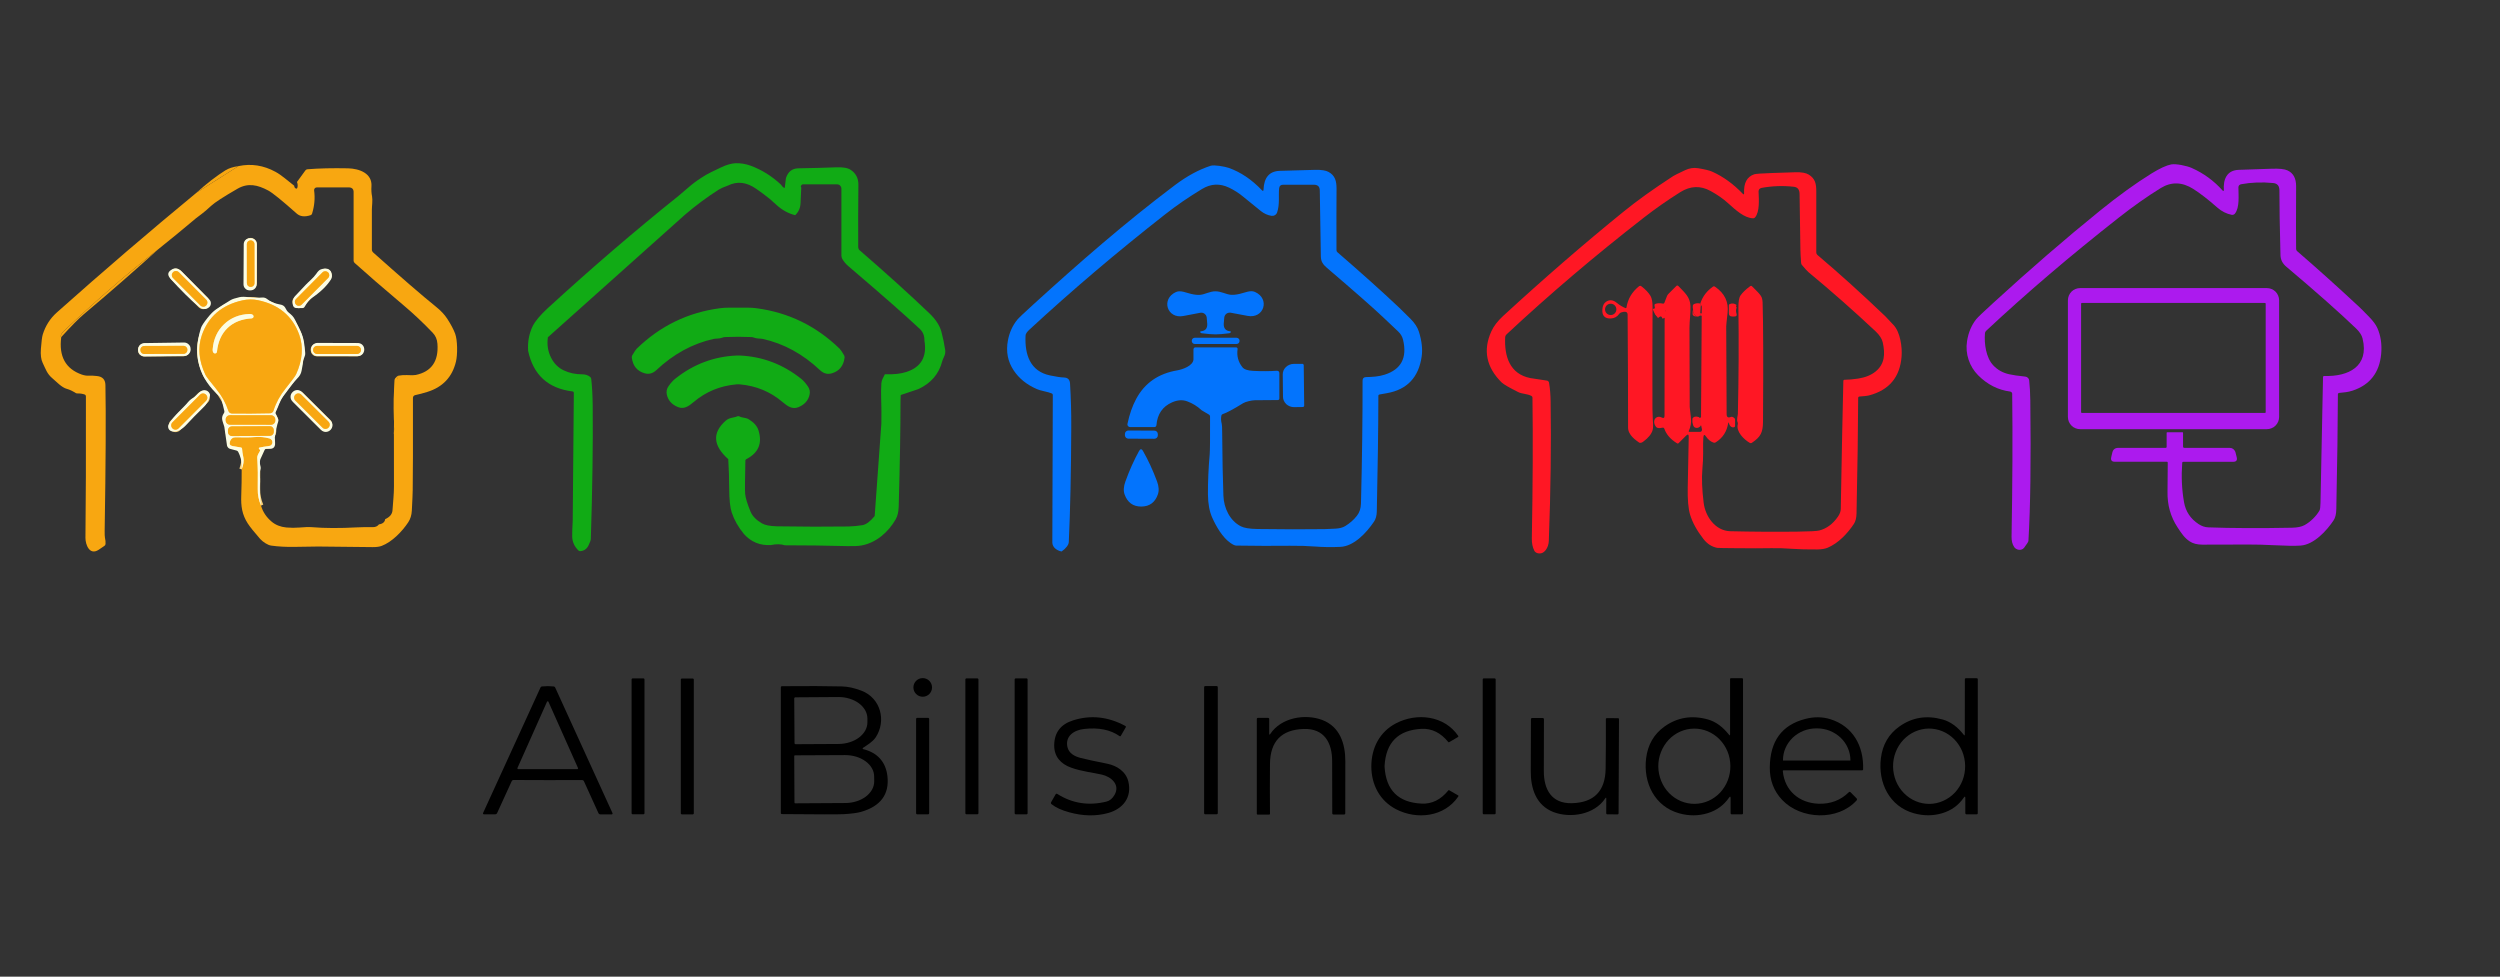 <svg version="1.2" xmlns="http://www.w3.org/2000/svg" viewBox="0 0 4267 1667" width="4267" height="1667">
	<rect x="0" y="0" width="4267" height="1667" fill="#333333" stroke="none"/>
	<title>All Inclusive Bills (1)-svg</title>
	<style>
		.s0 { fill: none;stroke: #ff1724;stroke-width: 8.3 } 
		.s1 { fill: #ff1724;stroke: #ff1724;stroke-width: 8.3 } 
		.s2 { fill: #ac1aee } 
		.s3 { fill: #0374fd } 
		.s4 { fill: #ff1724 } 
		.s5 { fill: #000000 } 
		.s6 { fill: none;stroke: #fad27a;stroke-width: 8.3 } 
		.s7 { fill: none;stroke: #f8a711;stroke-width: 8.3 } 
		.s8 { fill: #f8a711 } 
		.s9 { opacity: 1;fill: #f8a711 } 
		.s10 { opacity: 1;fill: #fcfde3 } 
		.s11 { fill: #11ab15 } 
	</style>
	<g>
		<path fill-rule="evenodd" class="s0" d="m2841.2 538.1q-0.1-0.3-0.1-0.6"/>
		<path fill-rule="evenodd" class="s1" d="m2841.8 524.6q-0.2-0.6-0.5-0.9-0.4-0.2-0.7 0-6 5-1 15"/>
		<path fill-rule="evenodd" class="s0" d="m2833.1 540.2q-6-7.2-8.4-14.1"/>
		<path fill-rule="evenodd" class="s0" d="m2901.9 534.6l-0.5 3.9"/>
	</g>
	<path class="s2" d="m3795.7 324.7c-1.3-18 4.5-34.1 25.4-34.8q29.5-1 56-1.9 19.5-0.7 27.1 2.8 14.9 6.8 14.8 27-0.4 85.4 0 107.2 0.1 2.3 1.8 3.7 50.3 43.4 103.8 93.2 5.8 5.3 18.3 18.2 11 11.2 14.8 19.9 8.7 19.7 6.5 43.9-4.4 48.1-48.7 62.8c-8.5 2.8-14.9 3.1-22.9 3.9q-2.3 0.3-2.3 2.6-0.2 73.2-2.7 195.8-0.2 12.3-4.5 18.9c-11.7 17.8-33.7 41.8-56.6 43.3q-14.1 1-44.6-0.6-25.1-1.3-44.4-1.2-47.2 0.2-78.4 0.2-13.4 0-21.8-5.6c-8.9-5.9-14-13.7-20.7-23.9q-17.9-27.2-17.1-61.4 0.1-4.8 0.4-48.8 0-1.8-1.8-1.8h-88.5q-7.8 0-6.2-7.6l1.8-7.7q1.8-8.4 10.4-8.4h80.6q1.8 0 1.8-1.8v-23.7q0-0.2 0-0.4 0.1-0.2 0.3-0.4 0.1-0.1 0.3-0.2 0.2-0.1 0.4-0.1h26.2q0.8 0 0.8 0.9v23.3q0 2.4 2.4 2.4h76.9q1.8 0 3.5 0.5 1.7 0.6 3.1 1.7 1.4 1.1 2.3 2.6 1 1.5 1.4 3.2l2 8q1.9 7.8-6 7.8h-85q-1.9 0-2 1.8-2.6 35 3.1 67.2 4.2 23.9 25.1 37.5 7.9 5.1 16.4 5.4 59.9 2.2 143.1 0.6 13.5-0.3 21.2-4.5c10.1-5.6 19.8-15.1 25.4-24.9q1.5-2.6 1.7-13.1 1.3-63.2 4.3-214.3 0.1-2.3 2.3-2.2c41.1 1.3 76.9-16.3 65.2-64q-2.1-8.5-11.2-17.2-42.2-40.5-119.3-105.6-9.3-7.9-9.6-19.4-1.9-72-1.8-110.3 0.1-11.8-10.7-12.8-28.4-2.8-55 2.1-0.9 0.2-1.7 0.7-0.8 0.4-1.4 1.1-0.6 0.7-0.9 1.6-0.3 0.8-0.3 1.7c0 14.2 2.4 34.5-6 45.1q-0.5 0.5-1.1 1-0.6 0.4-1.3 0.7-0.7 0.3-1.5 0.3-0.7 0.1-1.4 0-13.5-2.6-24.8-12.5-23.2-20.5-40.9-31.7-28.5-18-55.4-1.6-34.7 21.4-71.7 50.5-124.6 97.9-226.4 193.2-0.5 0.4-0.8 0.9-0.4 0.5-0.6 1.1-0.3 0.5-0.5 1.1-0.1 0.6-0.2 1.2c-1.4 17.6 1.7 41.4 14.1 54.6q10.7 11.5 26.8 15.2 9.4 2.2 28.1 4.1 1.2 0.2 2.4 0.7 1.1 0.6 2 1.5 0.9 0.8 1.5 2 0.5 1.1 0.6 2.4 1.6 14.9 1.9 34.1 1.9 154.7-3.2 239.6-0.2 2.4-7.3 11.7c-4.6 6-13.7 4-17.1-1.2q-4.6-7-4.4-17.8 2.4-133.9 1.1-243.5 0-0.7-0.2-1.4-0.3-0.7-0.8-1.3-0.5-0.5-1.1-0.8-0.6-0.4-1.4-0.5-30.9-4-54.6-27.7c-14.8-14.8-22.4-36.6-19-58.1q3.4-22.2 15.8-37.8 3.4-4.3 28.7-27.4 94.5-86.5 182.2-157.5 47.3-38.3 88.2-63.7 21.4-13.2 33.8-15.5c8.1-1.4 26.5 2.4 34.8 6.1q30.6 13.6 53 38.8 0.2 0.3 0.6 0.4 0.3 0 0.6-0.1 0.4-0.1 0.5-0.4 0.2-0.4 0.2-0.7z"/>
	<path class="s3" d="m2153.7 324.6q2.8 2.9 2.9-1.1 1.2-31 27.7-31.9 33.7-1.2 60.5-1.7 15.7-0.3 22.5 3.4c11.3 6 14 15.7 13.9 28.8q-0.3 41.1-0.1 105 0.1 2 1.5 3.3 61.5 53.2 105.3 94.5 4.3 4 19.7 19.4 10.7 10.8 14.2 21.9 7.4 23.7 4.7 42.3-7.7 53.3-59 62.5-11.4 2-12.5 2.2-2.4 0.5-2.4 2.2-0.2 84.7-2.7 198-0.3 10.4-4.8 17c-12.7 18.8-34 41.9-57.3 43q-22.7 1-43.2-0.6-19.3-1.5-43.1-1.3-41.8 0.5-91.6-0.3-3.4 0-10.2-4.8c-13.2-9.3-23.7-27.4-30.6-42.7q-7.2-16-7.4-39.8-0.2-32.1 3-68.7 0.8-8.8 0.6-64.1 0-2.3-1.9-3.5l-12.2-7.2q-0.1-0.1-0.2-0.1 0 0-0.1-0.1-0.1 0-0.1-0.1-0.1 0-0.1-0.1-10.6-9.9-24.4-15-11.9-4.4-25.8 1.7-24.4 10.7-26.7 39-0.1 0.7-0.4 1.3-0.2 0.5-0.7 1-0.5 0.4-1.1 0.7-0.6 0.2-1.3 0.2h-41.4q-1 0-2-0.4-0.9-0.5-1.6-1.3-0.7-0.8-0.9-1.8-0.3-1.1 0-2.1 5-24.2 14.8-42.4 21.7-40.6 70.2-48.8c9.2-1.6 26.6-7.7 27.6-18.4q0.1-1.1 0-17.5 0-0.7 0.3-1.3 0.2-0.6 0.7-1.1 0.4-0.4 1.1-0.7 0.6-0.2 1.2-0.2h69.3q0.6 0 1.2 0.2 0.5 0.3 0.9 0.7 0.4 0.5 0.6 1.1 0.1 0.5 0 1.1-2.5 17.2 8.2 30.7 4.3 5.6 18.3 6.3 22.2 1.1 40.6-0.2 0.8-0.1 1.6 0.2 0.8 0.3 1.4 0.8 0.6 0.6 0.9 1.3 0.3 0.8 0.3 1.6v43.5q0 0.5-0.2 1-0.2 0.5-0.5 0.9-0.4 0.3-0.9 0.5-0.4 0.2-1 0.2-19.2-0.1-39.1 0.3c-6.2 0.2-15.9 2.5-20.2 5.1q-24.2 15-34.7 18.6-2 0.6-2.4 2.8-1.3 6.5 0.7 14.1 0.7 2.5 0.7 14.3 0.5 65.4 2.1 108c0.8 21 10.7 42.5 29.8 52.3q8.5 4.3 28.1 4.6 64.2 0.9 114.7 0.2 5.2-0.1 18.2-0.8 10.7-0.5 17.1-4.4 11.7-7.1 19.9-17.5 6.7-8.3 7-21.3 2.9-116.3 2.7-209.2 0-6.1 6.1-6.3c10.3-0.2 21.5-0.8 31.6-4.1q42.4-13.5 31.4-59.6-1.9-8-8.1-13.9-6.7-6.3-26-24.6-24-22.8-95.9-84.3c-6.4-5.5-10.1-10.4-10.3-19.2q-1-51.2-1.8-112.6 0-10-10-10h-52.6q-6.2 0-6.8 6.1c-1.3 12.5 1.3 27.3-3.4 41.1q-0.5 1.5-1.5 2.7-0.9 1.2-2.3 2-1.3 0.8-2.8 1.1-1.5 0.3-3 0.1-9.9-1.6-18.2-8.2-7.6-6.1-30.5-24.8-11-9-23.7-15.1-23.6-11.3-45.9 2.1-34.1 20.5-63.7 43.8-123.6 96.9-231.5 196.7c-2.6 2.5-6.1 5.9-6.3 10-1.6 32 7.7 60.9 41.9 67.9q15.6 3.3 23.5 3.5 9.9 0.3 10.5 10.1 2.3 37.4 2.1 75-0.4 113-4.2 195.7-0.1 1.8-0.9 3.8-0.9 2-2.5 4.1-1.6 2.1-3.8 4.2-2.2 2-4.9 3.9-0.3 0.1-0.6 0.1c-2.1-0.4-4.2-1.2-6.1-2.1-1.9-1-3.6-2.2-5-3.5-1.4-1.4-2.5-3-3.2-4.6-0.7-1.6-1.1-3.3-1.1-5l0.8-251.6q0-2.2-2.1-3-4.8-1.9-12.6-3.6-8.3-1.8-12.5-3.7-25.8-11.2-39.5-31.8-15.3-22.8-9.9-51.3 3.8-20.1 15.8-35.1 3.7-4.6 27.1-25.8c79.3-72.2 157.6-140.5 241.7-203.8q31.6-23.8 61.6-33.4c5.7-1.8 23.7 1.2 30.8 3.7q30.5 10.8 56.4 38z"/>
	<path fill-rule="evenodd" class="s2" d="m3890 711.7c0 2.8-0.6 5.5-1.6 8-1.1 2.5-2.6 4.8-4.5 6.7-2 2-4.2 3.5-6.8 4.5-2.5 1.1-5.2 1.6-7.9 1.6h-318.9c-2.7 0-5.4-0.5-7.9-1.6-2.6-1-4.9-2.5-6.8-4.5-1.9-1.9-3.4-4.2-4.5-6.7-1-2.5-1.6-5.2-1.6-8v-199.2c0-2.7 0.6-5.4 1.6-7.9 1.1-2.6 2.6-4.9 4.5-6.8 1.9-1.9 4.2-3.4 6.8-4.5 2.5-1 5.2-1.6 7.9-1.6h318.9c2.7 0 5.4 0.6 7.9 1.6 2.6 1.1 4.8 2.6 6.8 4.5 1.9 1.9 3.4 4.2 4.5 6.8 1 2.5 1.6 5.2 1.6 7.9zm-22.9-193.2q0-0.3-0.1-0.5-0.1-0.3-0.3-0.5-0.2-0.2-0.5-0.3-0.3-0.1-0.6-0.1h-312.2q-0.2 0-0.5 0.1-0.3 0.1-0.5 0.3-0.2 0.2-0.3 0.5-0.1 0.2-0.1 0.5v184.9q0 0.3 0.1 0.5 0.1 0.3 0.3 0.5 0.2 0.2 0.5 0.3 0.3 0.1 0.5 0.1h312.2q0.3 0 0.6-0.1 0.3-0.1 0.5-0.3 0.2-0.2 0.3-0.5 0.1-0.2 0.1-0.5z"/>
	<path class="s3" d="m2074.5 497.2c9.7 0 18.1 5.2 26 5.9q6.6 0.6 15.8-1.6c8.7-2 18-6.7 25.7-3.2 26.3 11.7 15.2 46.4-12.8 40.8q-20-3.9-28.8-5.4c-1.2-0.2-2.5-0.1-3.7 0.2-1.2 0.3-2.4 0.8-3.4 1.5-1 0.8-1.8 1.7-2.5 2.8-0.6 1.1-1 2.3-1.2 3.5q-0.5 4-0.9 10.6-0.6 11.9 10.6 13.1 2.5 0.2 1 2.2-0.7 1-2.3 1.2-14.8 1.9-23.3 1.9-8.6 0-23.5-1.9-1.5-0.2-2.2-1.1-1.5-2 1-2.3 11.2-1.1 10.5-13-0.4-6.7-0.9-10.6c-0.2-1.3-0.6-2.5-1.2-3.5-0.7-1.1-1.5-2-2.5-2.8-1-0.7-2.2-1.3-3.4-1.6-1.2-0.2-2.5-0.3-3.7-0.1q-8.8 1.5-28.8 5.5c-27.9 5.6-39.1-29-12.8-40.9 7.7-3.4 17 1.2 25.6 3.2q9.2 2.2 15.8 1.6c7.9-0.7 16.3-6 25.9-6z"/>
	<path id="Radiator" fill-rule="evenodd" class="s4" d="m2841.2 538.1q-0.1-0.3-0.1-0.6 3.8-8 0.7-12.9-0.2-0.6-0.5-0.9-0.4-0.2-0.7 0-6 5-1 15-3.6 1.6-6.5 1.5-6-7.2-8.4-14.1l-0.8-4.6q-0.4-2.2 1.7-2.9 5.5-1.9 12.4-0.4 2.1 0.4 2.9-1.7l4.2-10.9q0.8-2.2 2.5-3.9l13.5-13.5q1.8-1.8 3.6 0c11.4 11.9 19.8 18.9 20.5 33.5 0.6 12.8-1.6 25.2-1.6 37.9q0.4 67.5 0.4 135.1 0 0.5 2.1 19 1.3 10.9-3.6 21.7-0.7 1.7 1.1 1.7h18q2.1 0 3-2 1-1.9-0.7-6.8 0.2-1.1-0.3-1.8-0.5-0.9-1 0l-0.5 1.2q-4.5 4.1-9.1 2-2.2-1-3.1-3.8-0.8-2.5-1.3-5.1v-6.2q2.8-5.5 11.8-2.5-0.2 1.3 1 1.5 0.7 0.2 0.7-0.5-0.1-0.8 1.2-1l1.3-190q-1.6-1.4-2.5-4.2 5.8-17.7 21.5-28.6 1.7-1.2 3.5 0 24.8 16.8 21.5 44.8-2.3 20.1-2.3 23.1 0.3 68.6 0.7 149.7 0.1 7.8 7.4 4.7 2.1-0.9 5.5 1.7 1.5 1.2 1.5 3.1v10.4q0 2.1-2.2 2.5-6 1-8.7-7.7-0.6-1.8-0.8 0.1-3.1 21.9-21.5 33.4-1.8 1.1-3.7 0.3-7.5-2.6-12.7-10.4-3.7-5.6-4.5 1.1-0.7 6.5-0.4 27.5 0.1 11.7-1.3 27.2-2 23.4 2.2 57.4c2.9 23.4 19.9 47.9 45.6 48.5q58.6 1.4 114.5 0.7 31.5-0.4 37.4-2 18.9-5 31.7-23.6 4.7-6.9 4.8-12.8 2.6-146.9 4.4-218.6 0-2.2 2.2-2.2 10.3-0.1 22.9-2 18.5-2.9 29.8-12c15.8-12.8 16.7-30 12.4-49.6q-2.1-9.5-12.3-19.1-55.5-52.1-114.1-100.6-3.3-2.7-11.3-12.3-0.4-0.4-0.7-0.9-0.3-0.5-0.5-1-0.2-0.5-0.3-1.1-0.1-0.5-0.2-1.1-1.1-14.3-1.2-22.4-1.2-74.9-1.4-94.9-0.1-11.3-9.7-12.4-28-3.2-55.6 2-1 0.2-1.9 0.8-0.9 0.5-1.6 1.3-0.6 0.9-0.9 1.9-0.4 1-0.3 2c0.6 13.9 2.1 34.6-5.9 44.2q-0.4 0.4-0.8 0.7-0.3 0.3-0.8 0.5-0.5 0.2-0.9 0.3-0.5 0.1-1 0.1c-15-0.4-30-14.4-42.9-26q-12.4-11.2-29.6-20.6-25.8-14.2-51.6 1.9-32.2 20.2-62.1 43.4-124.9 97.1-234.4 199.3-0.6 0.5-1 1.1-0.5 0.6-0.8 1.3-0.3 0.7-0.5 1.4-0.1 0.8-0.2 1.5c-1.5 31.9 7.5 62.3 42.8 69.4q4.9 1 28.3 4.3 0.7 0.1 1.4 0.4 0.6 0.3 1.1 0.8 0.5 0.6 0.9 1.2 0.3 0.6 0.4 1.3 2.5 14.9 2.7 32.3 1.7 108.5-3.1 237.8c-0.3 10.4-7.4 24.2-19.5 20.7q-0.9-0.2-1.7-0.7-0.8-0.4-1.5-1-0.7-0.5-1.3-1.2-0.5-0.7-0.9-1.6-4.3-8.5-4.1-20.6 2.5-136.5 1.1-240.3 0-2-1.8-2.9c-7.3-3.9-15.9-3.2-22.6-6.6q-23.4-11.7-28.2-16.4-39.4-39-17.6-87.2 5.9-13.1 19.8-26 105.5-97 205.7-178.2 35.2-28.6 85-60.9 2.7-1.8 20.4-10.1 10.8-5.1 21.9-3.3 17.4 2.9 23.9 5.8 28.1 12.5 52.3 37.7 2.6 2.8 2.4-1-1.2-25.9 17.3-32.1 3.8-1.3 31.1-2.2 32.7-1.2 39.5-1.3 15.3-0.4 22.4 4c11.1 6.9 13 15.6 12.9 29.1q-0.2 47.3 0 103.5 0 0.7 0.1 1.4 0.2 0.7 0.5 1.3 0.3 0.6 0.7 1.1 0.4 0.6 0.9 1 55.2 46.7 115.5 104.3 0.1 0.1 14.1 15c11.5 12 15.1 37.9 13.8 53.8q-4.1 52.9-55.6 66.4c-3.8 1-11.1 1.5-16.2 1.9q-2.3 0.2-2.3 2.5-0.3 78.4-2.8 196.7-0.2 11.7-4.5 18.2c-10.7 16.1-26.3 32.9-44.9 40.7q-6.6 2.8-17.7 2.9-26.5 0.1-39.2-0.9-24.5-1.7-39-1.3-19.7 0.5-66.3 0-24.6-0.2-26.3-0.5-13.9-2.9-23.3-15-16.9-21.7-22.9-41.7-4.6-15.4-4-46.4 0.3-10.9 1.7-86.4 0.1-6.6-4.6-1.9l-12.6 12.6q-1.3 1.3-2.8 0.3-16.4-10-21.6-24.7-0.9-2.5-3.4-1.9-7.9 1.8-10.5-1.1c-1.2-1.3-2.1-2.9-2.7-4.6-0.6-1.6-0.9-3.3-0.8-5 0.1-1.6 0.6-3.1 1.4-4.4 0.9-1.2 2-2.2 3.3-2.8q3.8-1.7 8.1 0.5 4.9 2.6 4.9-3zm-65.1-13.5q3.4-21.5 21.2-35.9 2-1.7 4.2-0.1 10.9 8.3 15.7 16.7 3.5 6.1 3.4 19.8-0.5 74.5-0.2 172.9 0.1 10.3 0.6 18 1.1 13.1-0.3 18-2.9 10.2-15.9 19.7-3.8 2.9-6.8 1.9-0.5-0.2-5-3.6-14.1-10.8-14.2-21.7 0-87.1-0.8-193.5-0.1-4.4-4.5-4.7-2.3-0.2-6.5 1.2-0.5 0.2-1 0.4-0.5 0.2-0.9 0.6-0.4 0.3-0.7 0.6-0.4 0.4-0.7 0.8-5.3 7.5-14.4 7.9-15.4 0.5-14.4-15.3 0.6-9.3 6.1-13.1 9-6.3 18.8 1.9 7 5.7 14.4 8.7 1.6 0.6 1.9-1.2zm-17.3 3.5c0-1.3-0.2-2.6-0.7-3.7-0.5-1.2-1.2-2.3-2.1-3.2-0.9-0.9-2-1.6-3.1-2.1-1.2-0.5-2.5-0.7-3.7-0.7-1.3 0-2.6 0.2-3.7 0.7-1.2 0.5-2.3 1.2-3.2 2.1-0.9 0.9-1.6 2-2.1 3.2-0.5 1.1-0.7 2.4-0.7 3.7 0 1.2 0.2 2.5 0.7 3.7 0.5 1.1 1.2 2.2 2.1 3.1 0.9 0.9 2 1.6 3.2 2.1 1.1 0.5 2.4 0.7 3.7 0.7 1.2 0 2.5-0.2 3.7-0.7 1.1-0.5 2.2-1.2 3.1-2.1 0.9-0.9 1.6-2 2.1-3.1 0.5-1.2 0.7-2.5 0.7-3.7zm206.8 192.3c-1.8-4.4 0.5-10.5 0.6-14.4q2.1-94.8 0.9-180.4-0.2-15.8 3.6-21.3 5.4-7.7 16.4-15.8 1.8-1.4 3.3 0.2c6.4 6.6 15.7 14.5 17.1 20.9q0.8 3.3 0.9 6.6 1.7 51.2 0.7 203.6c-0.2 18.4-3.9 25.8-18.9 35.9q-1.8 1.2-3.7 0.2c-10.3-6-23.5-19.2-20.5-31.5q0.1-0.5 0.1-1 0.1-0.5 0-1 0-0.5-0.1-1-0.2-0.5-0.4-1zm-64.3-202.5l1.3 8-0.7 8.7-0.5 3.9q-2.4 2.6-6 1.6-6.3-4.5-5.7-11.8-0.7-3.3-0.4-6.4 0.3-2.2 2.3-3 4.6-2 9.7-1z"/>
	<path class="s4" d="m2902.1 517.9q0.9 2.8 2.5 4.2-1.6-0.7-2 3.9l-1.2-8q0.4-0.1 0.7-0.1z"/>
	<path class="s4" d="m2964.1 520.6v4.3q-2 5.3-0.3 10.2 1.7 5.1-3.7 5.1h-3.7q-5.6 0-5.6-5.6v-13.2q0-1.8 1.6-2.5 6.4-2.5 11.7 1.7z"/>
	<path class="s5" d="m2964.1 524.9v-4.3q1.2 2 0 4.3z"/>
	<path class="s0" d="m2841.8 524.6q-5.2 4-0.7 12.9 0 0.3 0.1 0.6-0.8 0.3-1.6 0.6-5-10 1-15 0.3-0.2 0.7 0 0.3 0.3 0.5 0.9z"/>
	<path class="s4" d="m2833.1 540.2q-11.5-0.1-8.4-14.1 2.4 6.9 8.4 14.1z"/>
	<path class="s4" d="m2889.7 528.4q-0.6 7.2 5.7 11.7-2.5 0.3-4.4-0.9-0.5-0.2-0.8-0.6-0.4-0.3-0.6-0.7-0.3-0.5-0.5-0.9-0.1-0.5-0.2-1-0.3-3.9 0.8-7.6z"/>
	<path class="s5" d="m2901.9 534.6q0.1 2-0.5 3.9z"/>
	<path class="s3" d="m2039.2 576.5h71.4c2.8 0 5.1 2.3 5.1 5.2v0.2c0 2.9-2.3 5.2-5.1 5.2h-71.4c-2.8 0-5.1-2.3-5.1-5.2v-0.2c0-2.9 2.3-5.2 5.1-5.2z"/>
	<path class="s3" d="m2226 692.3q0 0.5-0.2 0.9-0.2 0.5-0.5 0.8-0.4 0.4-0.8 0.5-0.4 0.2-0.9 0.2l-14.8 0.2c-2.5 0-4.9-0.4-7.2-1.3-2.3-0.9-4.4-2.2-6.2-3.8-1.7-1.7-3.1-3.6-4.1-5.8-1-2.1-1.5-4.4-1.5-6.8l-0.4-38c0-2.4 0.4-4.7 1.3-6.9 1-2.2 2.3-4.1 4.1-5.8 1.7-1.7 3.8-3 6-3.9 2.3-1 4.8-1.5 7.2-1.5l14.8-0.1q0.5 0 0.9 0.1 0.5 0.2 0.8 0.6 0.4 0.3 0.5 0.7 0.2 0.5 0.2 0.9z"/>
	<path class="s3" d="m1925.9 734.8l44.5 0.2c3.2 0 5.9 2.7 5.8 6v2c0 3.3-2.6 5.9-5.9 5.9l-44.4-0.2c-3.3 0-5.9-2.7-5.9-5.9v-2.1c0-3.3 2.7-5.9 5.9-5.9z"/>
	<path class="s3" d="m1947.5 766.8q1.7 0 3.2 2.7 13.3 23.1 24.1 52.1 4.8 12.9 1.4 22.4c-4.6 13.1-13.8 20.5-28.2 20.6-14.3 0.1-23.6-7.2-28.4-20.3q-3.5-9.4 1.2-22.4 10.5-29.1 23.5-52.4 1.5-2.7 3.2-2.7z"/>
	<g id="Electricity">
		<path fill-rule="evenodd" class="s6" d="m412.5 801.3q4.6-12.5 3-20-2.1-9.9-2.3-14.9-0.1-2.4-2.3-2.7l-13.7-2.3q-7-1.2-4.6-7.8 0.1-0.4 0.3-1.1 0.5-1.4 1.4-2.5 0.9-1.2 2.1-2 1.2-0.9 2.7-1.3 1.5-0.4 3-0.3 21.5 0.6 32.5-0.4 13.3-1.1 25.6 2.4c1.1 0.3 2.1 1 2.9 1.8 0.9 0.9 1.4 1.9 1.7 3.1 0.3 1.1 0.2 2.3-0.1 3.5-0.3 1.1-1 2.1-1.8 2.9q-1.6 1.5-5.7 1.9-7 0.7-14.1 2.3-2.1 0.5-0.9 2.3 0.3 0.5 0.9 1 1.4 1.1 0.5 2.7c-2.1 3.7-4.8 7.3-4.5 12q1.4 22.1 0.8 52.6-0.3 14.8 5.6 28.4"/>
		<path fill-rule="evenodd" class="s7" d="m676 740.9c2.8-10.3 0.5-21.6 0.4-25.1-0.8-25.5-0.8-44.5 2-68.8"/>
		<path fill-rule="evenodd" class="s6" d="m434.3 416.6q0-1.3-0.5-2.5-0.5-1.1-1.4-2-0.9-0.9-2.1-1.4-1.1-0.5-2.4-0.5h-0.3q-1.3 0.1-2.4 0.5-1.2 0.5-2.1 1.4-0.9 0.9-1.4 2.1-0.4 1.1-0.4 2.4l0.1 66.8q0 1.2 0.5 2.4 0.5 1.1 1.3 2 0.9 0.9 2.1 1.4 1.2 0.5 2.4 0.5h0.4q1.2 0 2.4-0.5 1.1-0.5 2-1.4 0.9-0.9 1.4-2 0.5-1.2 0.5-2.5z"/>
		<path fill-rule="evenodd" class="s6" d="m305.2 464.5q-1-0.9-2.3-1.4-1.2-0.6-2.6-0.6-1.4 0-2.6 0.5-1.3 0.6-2.3 1.5l-0.1 0.2q-1 1-1.5 2.2-0.6 1.3-0.6 2.7 0 1.3 0.6 2.6 0.5 1.3 1.4 2.2l46.9 47.1q1 1 2.3 1.5 1.2 0.5 2.6 0.5 1.4 0 2.6-0.5 1.3-0.5 2.3-1.5l0.1-0.2q1-0.9 1.5-2.2 0.6-1.3 0.6-2.6 0-1.4-0.6-2.7-0.5-1.2-1.4-2.2z"/>
		<path fill-rule="evenodd" class="s6" d="m560.1 474.4q0.9-0.9 1.4-2.2 0.5-1.2 0.5-2.5 0-1.3-0.5-2.5-0.5-1.3-1.4-2.2l-0.3-0.2q-0.9-0.9-2.1-1.4-1.2-0.5-2.5-0.5-1.4 0-2.6 0.5-1.2 0.5-2.1 1.4l-45.4 45.7q-0.9 0.9-1.4 2.1-0.5 1.2-0.5 2.6 0 1.3 0.5 2.5 0.5 1.2 1.5 2.1l0.2 0.3q0.9 0.9 2.2 1.4 1.2 0.5 2.5 0.5 1.3 0 2.5-0.5 1.2-0.5 2.2-1.5z"/>
		<path fill-rule="evenodd" class="s6" d="m428.4 705.9q26.2-0.2 32.6-0.5 1-0.1 1.9-0.4 1-0.3 1.7-0.9 0.8-0.6 1.4-1.4 0.5-0.8 0.8-1.8 6.5-20.4 20.7-37.9 15.9-19.8 17.9-24.2 16.4-36.3 5.3-67.6-17.1-47.6-70.2-58.8-6.4-1.3-13.3-1.3-6.8 0.1-13.2 1.5-53 11.8-69.5 59.6-10.8 31.4 6.1 67.5 2.1 4.4 18.2 23.9 14.3 17.4 21.1 37.8 0.3 0.9 0.8 1.7 0.6 0.8 1.4 1.4 0.8 0.6 1.7 0.9 0.9 0.3 1.9 0.4 6.5 0.2 32.7 0.1z"/>
		<path fill-rule="evenodd" class="s6" d="m469.9 716.1q0-1.5-0.5-2.8-0.6-1.4-1.6-2.4-1.1-1-2.4-1.6-1.3-0.6-2.8-0.6l-70-0.1q-1.5 0-2.8 0.6-1.4 0.5-2.4 1.6-1 1-1.6 2.3-0.6 1.4-0.6 2.8v1.6q0 1.5 0.6 2.8 0.5 1.4 1.6 2.4 1 1 2.4 1.6 1.3 0.6 2.8 0.6l70 0.1q1.4 0 2.8-0.6 1.3-0.5 2.4-1.5 1-1.1 1.5-2.4 0.6-1.4 0.6-2.8z"/>
		<path fill-rule="evenodd" class="s6" d="m467.3 734.2q0-1.4-0.5-2.7-0.5-1.2-1.5-2.2-1-0.9-2.2-1.4-1.3-0.6-2.6-0.5l-64.6 0.3q-1.4 0-2.6 0.5-1.3 0.6-2.3 1.5-0.9 1-1.4 2.2-0.5 1.3-0.5 2.7v2.9q0 1.3 0.5 2.6 0.5 1.2 1.5 2.2 1 1 2.2 1.5 1.3 0.5 2.6 0.5l64.6-0.4q1.4 0 2.6-0.5 1.3-0.5 2.3-1.5 0.9-1 1.4-2.2 0.5-1.3 0.5-2.6z"/>
		<path fill-rule="evenodd" class="s6" d="m382.4 553.5q-17.3 16.6-19.4 42.7-0.3 4.7 2.1 6.5 0.7 0.5 1.6 0.6 0.9 0.1 1.7-0.3 0.8-0.3 1.3-1.1 0.5-0.7 0.6-1.6 2.6-25.6 18.1-40.5 15.6-14.9 41.3-16.4 0.9-0.1 1.6-0.6 0.8-0.5 1.2-1.3 0.3-0.8 0.3-1.7-0.1-0.9-0.6-1.6-1.7-2.4-6.4-2.3-26.1 1-43.4 17.6z"/>
		<path fill-rule="evenodd" class="s6" d="m319.8 596.9q0-1.3-0.5-2.6-0.5-1.2-1.5-2.1-0.9-0.9-2.1-1.5-1.2-0.5-2.6-0.4l-66.9 0.2q-1.3 0-2.5 0.5-1.3 0.5-2.2 1.5-0.9 0.9-1.4 2.1-0.5 1.3-0.5 2.6v0.4q0 1.3 0.5 2.5 0.5 1.3 1.4 2.2 1 0.9 2.2 1.4 1.2 0.5 2.6 0.5l66.9-0.2q1.3 0 2.5-0.5 1.2-0.5 2.2-1.5 0.9-0.9 1.4-2.1 0.5-1.3 0.5-2.6z"/>
		<path fill-rule="evenodd" class="s6" d="m616.1 597.1q0-1.4-0.5-2.6-0.5-1.2-1.5-2.2-0.9-0.9-2.2-1.4-1.2-0.5-2.5-0.5h-68.3q-1.3 0-2.5 0.5-1.3 0.5-2.2 1.4-1 1-1.5 2.2-0.5 1.2-0.5 2.6v0.4q0 1.3 0.5 2.6 0.5 1.2 1.5 2.1 0.9 1 2.2 1.5 1.2 0.5 2.5 0.5h68.3q1.3 0 2.5-0.5 1.3-0.5 2.2-1.5 1-0.9 1.5-2.1 0.5-1.3 0.5-2.6z"/>
		<path fill-rule="evenodd" class="s6" d="m560.8 729.8q1-1 1.5-2.3 0.5-1.3 0.5-2.7 0-1.4-0.5-2.7-0.5-1.3-1.5-2.3l-46.6-46.3q-0.9-1-2.2-1.5-1.3-0.6-2.7-0.6-1.4 0-2.7 0.6-1.3 0.5-2.3 1.5l-0.2 0.2q-1 1-1.6 2.3-0.5 1.3-0.5 2.7 0 1.4 0.5 2.7 0.6 1.3 1.6 2.3l46.5 46.4q1 0.9 2.3 1.5 1.3 0.5 2.7 0.5 1.4 0 2.7-0.5 1.3-0.6 2.2-1.6z"/>
		<path fill-rule="evenodd" class="s6" d="m351.8 683.9q1-1 1.5-2.3 0.6-1.4 0.6-2.8 0-1.4-0.6-2.7-0.5-1.3-1.5-2.3l-0.2-0.2q-1-1-2.4-1.6-1.3-0.5-2.7-0.5-1.4 0-2.7 0.5-1.3 0.6-2.3 1.6l-47.3 47.4q-1 1-1.5 2.3-0.5 1.3-0.5 2.7 0 1.4 0.5 2.8 0.6 1.3 1.6 2.3l0.2 0.2q1 1 2.3 1.5 1.3 0.6 2.7 0.6 1.5 0 2.8-0.6 1.3-0.5 2.3-1.5z"/>
		<path class="s8" d="m502.2 317.1q0 3.1 2.5 4.5 2 1.1 2.8-1.1 1.4-4.6-0.6-9.9l14.3-19.7q1.3-1.8 3.5-2 29.5-2.4 69.4-1.6c19.5 0.5 41.4 8.7 39.9 30.7q-0.6 9.1 1 17c1.3 6.9-0.3 16.8-0.3 22.9q-0.1 33.6 0 68 0 0.7 0.1 1.4 0.2 0.7 0.5 1.3 0.3 0.7 0.7 1.3 0.4 0.5 0.9 1 72.3 64.5 106.8 92.3 12.8 10.2 19.7 20.9 9.3 14.4 13.4 25.3c4.2 11.2 4.3 36.3 1.4 47.9q-9.5 39.4-48.8 51.6-11.5 3.6-20.8 5.5-0.8 0.2-1.5 0.6-0.7 0.4-1.2 1-0.5 0.7-0.8 1.4-0.3 0.8-0.3 1.6 0.2 119.4-0.4 157.6-0.1 9-1.5 35-0.6 11.5-6.1 19.8c-10.6 16-27.6 33.5-45.3 40.3q-5.8 2.2-15.6 2.1-4.7-0.1-92.8-1-2.6-0.1-40.2 0.6-21.8 0.4-40.2-2.2c-5.6-0.8-14-6.1-18.8-11.5q-15.2-17.4-20.9-26.1c-9.8-15.2-12-29.3-11.2-48.6q0.8-22.1 0.7-43.7 4.6-12.5 3-20-2.1-9.9-2.3-14.9-0.1-2.4-2.3-2.7l-13.7-2.3q-7-1.2-4.6-7.8 0.1-0.4 0.3-1.1 0.5-1.4 1.4-2.5 0.9-1.2 2.1-2 1.2-0.9 2.7-1.3 1.5-0.4 3-0.3 21.5 0.6 32.5-0.4 13.3-1.1 25.6 2.4c1.1 0.3 2.1 1 2.9 1.8 0.9 0.9 1.4 1.9 1.7 3.1 0.3 1.1 0.2 2.3-0.1 3.5-0.3 1.1-1 2.1-1.8 2.9q-1.6 1.5-5.7 1.9-7 0.7-14.1 2.3-2.1 0.5-0.9 2.3 0.3 0.5 0.9 1 1.4 1.1 0.5 2.7c-2.1 3.7-4.8 7.3-4.5 12q1.4 22.1 0.8 52.6-0.3 14.8 5.6 28.4 4.5 16 18.2 27.5 10 8.4 25 9.9 11.7 1 22.2 0.1 13.8-1.3 22-0.6 31.8 2.7 76.5 0.3 8.2-0.5 27.4-0.4 6.3 0 10-4.7 9.6-1.4 10.6-8.9 11.9-5.4 12.5-15.2c0.9-13.9 2.6-27.9 2.5-41.4q0-46.6-0.1-92.9 4.3-15.6 4.1-20.8-1.1-38.2 3.1-74.5 8.2-1.5 15.1-1.1 11.2 0.6 15-0.2 40.3-8.5 37-53.3-0.8-11.3-8.2-18.9-24.3-25.4-49.6-46.7-55-46.5-83.3-72.1-0.5-0.4-0.8-0.9-0.4-0.6-0.7-1.2-0.2-0.5-0.4-1.2-0.1-0.6-0.1-1.2v-117.6q0-1.4-0.5-2.7-0.6-1.3-1.5-2.3-1-0.9-2.3-1.5-1.3-0.5-2.7-0.5h-56q-0.9 0-1.8 0.4-0.9 0.4-1.5 1.1-0.6 0.7-0.9 1.6-0.3 0.9-0.2 1.9 2.7 19.8-3.5 39.8-0.6 2-2.6 2.6-14.9 4.9-23.6-2.8-38-33.8-48.7-39.4c-17.9-9.5-34.2-13.4-52.3-3q-35.7 20.6-44.9 29.1-9.9 9.2-16.1 13.8-9.7 7.4-9.9 7.5-32 27-64.3 52.8-84.1 66.3-161.4 139.9-2.4 2.4-3.6 4.3-2.7 4.4-0.7 5.9-6.5 49.2 35 63.9 6.7 2.3 12.6 1.9 4.5-0.4 13.3 0.6 14.2 1.4 14.5 15.3 1.5 75.8-1.3 248.6-0.1 9.5 0.5 12.1 1.3 5.6 1 10.4-0.1 2.2-1.8 3.4-3.5 2.5-10 6.8c-15.7 10.2-22.6-9.3-22.5-20.5q1.1-88.7 0.8-241.5 0-0.5-0.2-1-0.2-0.5-0.4-0.9-0.3-0.4-0.7-0.7-0.4-0.3-0.9-0.5-5.4-1.9-12.4-1.8-0.4 0-0.7 0-0.4-0.1-0.8-0.2-0.3-0.1-0.7-0.2-0.3-0.1-0.6-0.3-8.4-5.3-14.9-7c-9.2-2.4-18-12.4-24.9-18.1-9.2-7.7-11.4-15.7-16.6-26.4q-4.2-8.6-3-24.1 1.4-18.6 3.1-24.1 6.9-22.4 24-37.7 117.7-104.9 238.6-204.6l71.5-45.3q32.7-6.9 63.2 9.8c10.8 5.8 21.3 15.6 32 23.8z"/>
		<path class="s9" d="m407 283.5l-71.5 45.3q25.9-23.4 49.1-38 8.3-5.2 22.4-7.3z"/>
		<path fill-rule="evenodd" class="s10" d="m438 485.5c0 1.3-0.3 2.6-0.8 3.9-0.5 1.2-1.3 2.3-2.2 3.2-1 1-2.1 1.7-3.3 2.2-1.3 0.5-2.6 0.8-3.9 0.8h-2.1c-1.3-0.1-2.6-0.3-3.9-0.8-1.2-0.6-2.3-1.3-3.2-2.3-1-0.9-1.7-2-2.2-3.2-0.5-1.3-0.8-2.6-0.8-3.9l0.4-68.6c0-1.4 0.3-2.7 0.8-3.9 0.5-1.2 1.3-2.3 2.2-3.3 1-0.9 2.1-1.6 3.3-2.1 1.2-0.6 2.6-0.8 3.9-0.8h2.1c1.3 0 2.6 0.3 3.8 0.8 1.3 0.5 2.4 1.3 3.3 2.2 0.9 1 1.7 2.1 2.2 3.3 0.5 1.2 0.7 2.6 0.7 3.9zm-3.7-68.9q0-1.3-0.5-2.4-0.4-1.2-1.3-2.1-0.9-0.9-2.1-1.4-1.2-0.4-2.4-0.4h-0.4q-1.2 0-2.4 0.4-1.1 0.5-2 1.4-0.9 0.9-1.4 2.1-0.5 1.1-0.5 2.4l0.1 66.8q0 1.2 0.5 2.4 0.5 1.1 1.4 2 0.9 0.9 2.1 1.4 1.1 0.5 2.4 0.5h0.3q1.3 0 2.4-0.5 1.2-0.5 2.1-1.4 0.9-0.9 1.4-2 0.4-1.2 0.4-2.5z"/>
		<path class="s8" d="m427.6 410.2h0.3c3.5 0 6.4 2.9 6.4 6.4l0.1 66.7c0 3.5-2.8 6.4-6.3 6.4h-0.4c-3.5 0-6.3-2.8-6.3-6.3l-0.1-66.8c0-3.5 2.8-6.3 6.3-6.4z"/>
		<path class="s9" d="m270.2 425.3q-62.5 56.8-126.9 110.8-12.7 10.6-38.8 39.3-2-1.5 0.7-5.9 1.2-1.9 3.6-4.3 77.3-73.6 161.4-139.9z"/>
		<path fill-rule="evenodd" class="s10" d="m310.9 464.2l46.4 47.1c0.9 0.9 1.6 2 2.1 3.2 0.4 1.2 0.6 2.5 0.5 3.8-0.1 1.2-0.4 2.5-1 3.6-0.6 1.1-1.4 2.1-2.5 2.9q-7.9 6.1-17.3-1.7-21.7-17.9-48.5-48-7.5-8.4 1.5-14.4 0.3-0.2 0.4-0.2 8.8-6.1 18.4 3.7zm-5.7 0.3q-1-0.9-2.3-1.4-1.2-0.6-2.6-0.6-1.4 0-2.6 0.5-1.3 0.6-2.3 1.5l-0.1 0.2q-1 1-1.5 2.2-0.6 1.3-0.6 2.7 0 1.3 0.6 2.6 0.5 1.3 1.4 2.2l46.9 47.1q1 1 2.3 1.5 1.2 0.5 2.6 0.5 1.4 0 2.6-0.5 1.3-0.5 2.3-1.5l0.1-0.2q1-0.9 1.5-2.2 0.6-1.3 0.6-2.6 0-1.4-0.6-2.7-0.5-1.2-1.4-2.2z"/>
		<path fill-rule="evenodd" class="s10" d="m531.1 509.3q-4.3 2.8-11.3 14.5-1.2 2-3.5 2h-9.9q-5.7 0-6.6-5.7-1.6-9.8 5.7-16.6l16.9-18c4.8-5.1 12.3-10.7 17.4-18.2q4.1-6.2 7.6-7.4c7.6-2.7 16.1-2.4 18.5 6.4q1.8 6.4-1.2 11-11.1 17.1-33.6 32zm29-34.9q0.9-0.9 1.4-2.2 0.5-1.2 0.5-2.5 0-1.3-0.5-2.5-0.5-1.3-1.4-2.2l-0.3-0.2q-0.9-0.9-2.1-1.4-1.2-0.5-2.5-0.5-1.4 0-2.6 0.5-1.2 0.5-2.1 1.4l-45.4 45.7q-0.9 0.9-1.4 2.1-0.5 1.2-0.5 2.6 0 1.3 0.5 2.5 0.5 1.2 1.5 2.1l0.2 0.3q0.9 0.9 2.2 1.4 1.2 0.5 2.5 0.5 1.3 0 2.5-0.5 1.2-0.5 2.2-1.5z"/>
		<path class="s8" d="m295.3 464.7l0.1-0.2c2.7-2.7 7.1-2.6 9.8 0l46.9 47.1c2.6 2.7 2.6 7-0.1 9.7l-0.1 0.2c-2.7 2.7-7.1 2.7-9.8 0l-46.9-47.1c-2.6-2.7-2.6-7 0.1-9.7z"/>
		<path class="s8" d="m559.8 464.8l0.3 0.2c2.6 2.6 2.6 6.8 0 9.4l-45.3 45.6c-2.6 2.6-6.8 2.7-9.4 0.1l-0.2-0.3c-2.6-2.5-2.6-6.7-0.1-9.3l45.4-45.7c2.6-2.6 6.7-2.6 9.3 0z"/>
		<path fill-rule="evenodd" class="s10" d="m445.5 862.9q-5.9-13.6-5.6-28.4 0.6-30.5-0.8-52.6c-0.3-4.7 2.4-8.3 4.5-12q0.9-1.6-0.5-2.7-0.6-0.5-0.9-1-1.2-1.8 0.9-2.3 7.1-1.6 14.1-2.3 4.1-0.4 5.7-1.9c0.8-0.8 1.5-1.8 1.8-2.9 0.3-1.2 0.4-2.4 0.1-3.5-0.3-1.2-0.8-2.2-1.7-3.1-0.8-0.8-1.8-1.5-2.9-1.8q-12.3-3.5-25.6-2.4-11 1-32.5 0.4-1.5-0.1-3 0.3-1.5 0.4-2.7 1.3-1.2 0.8-2.1 2-0.9 1.1-1.4 2.5-0.2 0.7-0.3 1.1-2.4 6.6 4.6 7.8l13.7 2.3q2.2 0.3 2.3 2.7 0.2 5 2.3 14.9 1.6 7.5-3 20 1.2-16.4-6-30.1-0.9-1.7-2.8-2.2l-11-2.9q-1-0.3-1.9-0.8-0.9-0.6-1.6-1.4-0.7-0.8-1.2-1.8-0.4-0.9-0.6-2-1.4-10.9-4.5-31.4 0-0.3-3.2-10.3-2.1-6.8 2.5-13.3 1.2-1.6 0.7-3.6l-5-20.6q-0.6-2.1-2.2-3.5-54.8-47.4-32.7-117.6 1.8-5.5 11.2-17.2 7.9-10 14.4-14.4 10.5-7.1 24.9-15.9 4.2-2.6 15.4-5.1 6-1.3 15.8 0.2 9.3 1.4 23.5 0.4 1-0.1 1.9 0.1 1 0.1 1.9 0.4 1 0.3 1.8 0.7 0.9 0.5 1.7 1.1 8.8 7.1 19.7 9c8.2 1.4 10.3 2.9 13.6 9.6q0.4 0.7 0.8 1.4 0.5 0.6 1 1.3 0.5 0.6 1 1.1 0.6 0.6 1.2 1.1c5.3 4.3 7.9 6.4 11.1 12.9q7.3 15.2 9.1 18.9c5.9 11.8 6.8 24.1 7.9 36.6 0.6 6.4-3 9-3.6 14.9q-0.4 5-2.6 16.1-1.3 7.2-7.8 13.5-6 5.9-23.4 29.8c-6.6 9-8 17.6-12.9 26.7q-0.2 0.3-0.3 0.6-0.1 0.4-0.1 0.8 0 0.3 0.1 0.7 0 0.4 0.2 0.7l4.3 9.4q0.8 1.8 0.2 3.7-3.4 10.2-5.9 27.8-0.1 0.5 0.4 8.9 0.5 6.7-3.4 9.2-2.1 1.2-4.4 1.2h-7q-0.4 0-0.9 0.2-0.5 0.1-0.9 0.3-0.4 0.3-0.7 0.7-0.3 0.3-0.5 0.7-6.4 13.4-7.3 15.9c-1.7 4.9-0.7 8.3 0.4 13.2q0.4 2.1-0.2 4c-2.3 7.6-0.2 14.6-0.7 21.1q-1.4 19.2 1.6 40.8zm-17.1-157q26.2-0.2 32.6-0.5 1-0.1 1.9-0.4 1-0.3 1.7-0.9 0.8-0.6 1.4-1.4 0.5-0.8 0.8-1.8 6.5-20.4 20.7-37.9 15.9-19.8 17.9-24.2 16.4-36.3 5.3-67.6-17.1-47.6-70.2-58.8-6.4-1.3-13.3-1.3-6.8 0.1-13.2 1.5-53 11.8-69.5 59.6-10.8 31.4 6.1 67.5 2.1 4.4 18.2 23.9 14.3 17.4 21.1 37.8 0.3 0.9 0.8 1.7 0.6 0.8 1.4 1.4 0.8 0.6 1.7 0.9 0.9 0.3 1.9 0.4 6.5 0.2 32.7 0.1zm41.5 10.2q0-1.5-0.5-2.8-0.6-1.4-1.6-2.4-1.1-1-2.4-1.6-1.3-0.6-2.8-0.6l-70-0.1q-1.5 0-2.8 0.6-1.4 0.5-2.4 1.6-1 1-1.6 2.3-0.6 1.4-0.6 2.8v1.6q0 1.5 0.6 2.8 0.5 1.4 1.6 2.4 1 1 2.4 1.6 1.3 0.6 2.8 0.6l70 0.1q1.4 0 2.8-0.6 1.3-0.5 2.4-1.5 1-1.1 1.5-2.4 0.6-1.4 0.6-2.8zm-2.6 18q0-1.3-0.5-2.6-0.5-1.2-1.5-2.2-1-0.9-2.2-1.5-1.3-0.5-2.7-0.5l-64.5 0.4q-1.4 0-2.7 0.5-1.2 0.5-2.2 1.5-0.9 1-1.4 2.2-0.5 1.3-0.5 2.6v3q0 1.3 0.5 2.6 0.5 1.2 1.5 2.2 1 0.9 2.2 1.5 1.3 0.5 2.6 0.5l64.6-0.4q1.4 0 2.6-0.5 1.3-0.5 2.3-1.5 0.9-1 1.4-2.2 0.5-1.3 0.5-2.6z"/>
		<path fill-rule="evenodd" class="s8" d="m427.2 511.1q6.9 0 13.3 1.3 53.1 11.2 70.2 58.8 11.1 31.3-5.3 67.6-2 4.4-17.9 24.2-14.2 17.5-20.7 37.9-0.3 1-0.8 1.8-0.6 0.8-1.4 1.4-0.7 0.6-1.7 0.9-0.9 0.3-1.9 0.4-6.4 0.3-32.6 0.5-26.2 0.1-32.7-0.1-1-0.1-1.9-0.4-0.9-0.3-1.7-0.9-0.8-0.6-1.4-1.4-0.5-0.8-0.8-1.7-6.8-20.4-21.1-37.8-16.1-19.5-18.2-23.9-16.9-36.1-6.1-67.5 16.5-47.8 69.5-59.6 6.4-1.4 13.2-1.5zm-44.8 42.4q-17.3 16.6-19.4 42.7-0.3 4.7 2.1 6.5 0.7 0.5 1.6 0.6 0.9 0.1 1.7-0.3 0.8-0.3 1.3-1.1 0.5-0.7 0.6-1.6 2.6-25.6 18.1-40.5 15.6-14.9 41.3-16.4 0.9-0.1 1.6-0.6 0.8-0.5 1.2-1.3 0.3-0.8 0.3-1.7-0.1-0.9-0.6-1.6-1.7-2.4-6.4-2.3-26.1 1-43.4 17.6z"/>
		<path class="s10" d="m388.4 559.8q-15.5 14.9-18.1 40.5-0.1 0.9-0.6 1.6-0.5 0.8-1.3 1.1-0.8 0.4-1.7 0.3-0.9-0.1-1.6-0.6-2.4-1.8-2.1-6.5 2.1-26.1 19.4-42.7 17.3-16.6 43.4-17.6 4.7-0.1 6.4 2.3 0.5 0.7 0.6 1.6 0 0.9-0.3 1.7-0.4 0.8-1.2 1.3-0.7 0.5-1.6 0.6-25.7 1.5-41.3 16.4z"/>
		<path fill-rule="evenodd" class="s10" d="m325.4 596.3c0 1.5-0.3 2.9-0.8 4.2-0.6 1.4-1.3 2.6-2.4 3.7-1 1-2.2 1.8-3.5 2.4-1.3 0.6-2.7 0.9-4.2 0.9l-67.7 0.9c-1.4 0-2.8-0.2-4.2-0.8-1.3-0.5-2.5-1.3-3.6-2.3-1-1-1.8-2.2-2.4-3.5-0.6-1.4-0.9-2.8-0.9-4.2v-0.9c0-1.4 0.2-2.8 0.8-4.2 0.5-1.3 1.3-2.5 2.3-3.6 1-1 2.2-1.8 3.5-2.4 1.4-0.6 2.8-0.9 4.2-0.9l67.7-1c1.4 0 2.9 0.3 4.2 0.8 1.4 0.6 2.6 1.4 3.6 2.4 1.1 1 1.9 2.2 2.5 3.5 0.5 1.3 0.8 2.7 0.8 4.2zm-5.5 0.6q0-1.4-0.5-2.6-0.5-1.2-1.5-2.1-0.9-1-2.1-1.5-1.3-0.5-2.6-0.5l-66.9 0.3q-1.3 0-2.6 0.5-1.2 0.5-2.1 1.4-0.9 1-1.5 2.2-0.5 1.2-0.5 2.5v0.5q0.1 1.3 0.6 2.5 0.5 1.2 1.4 2.2 1 0.9 2.2 1.4 1.2 0.5 2.5 0.5l67-0.2q1.3 0 2.5-0.5 1.2-0.6 2.2-1.5 0.9-0.9 1.4-2.2 0.5-1.2 0.5-2.5z"/>
		<path fill-rule="evenodd" class="s10" d="m621.7 596.9c0 1.5-0.3 2.9-0.9 4.2-0.5 1.3-1.3 2.5-2.3 3.5-1 1-2.2 1.8-3.5 2.3-1.3 0.5-2.7 0.8-4.1 0.8l-69.1-0.1c-1.4 0-2.8-0.3-4.2-0.8-1.3-0.6-2.5-1.4-3.5-2.4-1-1-1.7-2.2-2.3-3.5-0.5-1.3-0.8-2.7-0.8-4.1v-0.7c0-1.4 0.3-2.8 0.8-4.1 0.6-1.3 1.4-2.5 2.4-3.5 1-1 2.2-1.8 3.5-2.3 1.3-0.6 2.7-0.9 4.1-0.9l69.1 0.2c1.4 0 2.8 0.3 4.1 0.8 1.3 0.5 2.5 1.3 3.5 2.3 1 1 1.8 2.2 2.4 3.5 0.5 1.4 0.8 2.8 0.8 4.2zm-5.6 0.1q0-1.3-0.5-2.6-0.5-1.2-1.5-2.1-0.9-1-2.2-1.5-1.2-0.5-2.5-0.5h-68.3q-1.3 0-2.5 0.5-1.3 0.5-2.2 1.5-1 0.9-1.5 2.1-0.5 1.3-0.5 2.6v0.4q0 1.4 0.5 2.6 0.5 1.2 1.5 2.2 0.9 0.9 2.2 1.4 1.2 0.5 2.5 0.5h68.3q1.3 0 2.5-0.5 1.3-0.5 2.2-1.4 1-1 1.5-2.2 0.5-1.2 0.5-2.6z"/>
		<path class="s8" d="m246.2 590.5l66.9-0.2c3.7-0.1 6.7 2.9 6.7 6.6v0.4c0 3.7-2.9 6.7-6.6 6.7l-66.9 0.2c-3.7 0.1-6.7-2.9-6.7-6.6v-0.4c-0.1-3.7 2.9-6.7 6.6-6.7z"/>
		<path class="s8" d="m541.1 590.4h68.3c3.7 0 6.7 3 6.7 6.7v0.4c0 3.7-3 6.7-6.7 6.7h-68.3c-3.7 0-6.7-3-6.7-6.7v-0.4c0-3.7 3-6.7 6.7-6.7z"/>
		<path class="s9" d="m679.5 641.3q-4.2 36.3-3.1 74.5 0.2 5.2-4.1 20.8l1.1-87.6q0-0.4 0.1-0.9 0.1-0.5 0.3-1 0.1-0.4 0.4-0.9 0.2-0.4 0.6-0.8 2.5-3 4.7-4.1z"/>
		<path fill-rule="evenodd" class="s10" d="m563.8 734c-1 1-2.3 1.8-3.6 2.4-1.3 0.5-2.8 0.8-4.2 0.8-1.5 0-2.9-0.3-4.2-0.8-1.4-0.6-2.6-1.4-3.6-2.4l-49.1-48.9c-1-1-1.8-2.3-2.4-3.6-0.5-1.3-0.8-2.8-0.8-4.2 0-1.5 0.2-2.9 0.8-4.2 0.5-1.4 1.4-2.6 2.4-3.6l0.5-0.5c1-1 2.2-1.8 3.5-2.4 1.4-0.6 2.8-0.8 4.3-0.9 1.4 0 2.8 0.3 4.2 0.9 1.3 0.5 2.5 1.3 3.6 2.4l49 48.9c1.1 1 1.9 2.2 2.4 3.5 0.6 1.4 0.9 2.8 0.9 4.3 0 1.4-0.3 2.9-0.9 4.2-0.5 1.3-1.3 2.6-2.3 3.6zm-3-4.2q0.9-1 1.5-2.3 0.5-1.3 0.5-2.7 0-1.4-0.5-2.7-0.6-1.2-1.6-2.2l-46.5-46.4q-1-1-2.3-1.5-1.3-0.5-2.7-0.5-1.4 0-2.7 0.5-1.3 0.5-2.2 1.5l-0.3 0.3q-1 1-1.5 2.2-0.5 1.3-0.5 2.7 0 1.4 0.5 2.7 0.5 1.3 1.5 2.3l46.6 46.4q1 1 2.2 1.5 1.3 0.5 2.7 0.5 1.4 0 2.7-0.5 1.3-0.5 2.3-1.5z"/>
		<path fill-rule="evenodd" class="s10" d="m330.5 678.6c5.6-3.2 11-13.1 18.6-12.7q6.1 0.4 8.8 6 0.2 0.4 0.3 0.9 0.1 0.5 0.2 1 0 0.5 0 1-0.1 0.5-0.2 0.9-4.1 12.8-9.5 18-19.6 19.2-30.2 30.9c-6.8 7.5-14.8 12.6-24.1 11.8-1.4-0.2-2.7-0.7-3.9-1.4-1.1-0.8-2.1-1.9-2.7-3.1-0.6-1.3-0.9-2.7-0.9-4.1 0.1-1.3 0.5-2.7 1.2-3.9 8.9-15 24.1-26.8 33-37.8q3.7-4.4 9.4-7.5zm21.3 5.3q1-1 1.5-2.3 0.6-1.4 0.6-2.8 0-1.4-0.6-2.7-0.5-1.3-1.5-2.3l-0.2-0.2q-1-1-2.4-1.6-1.3-0.5-2.7-0.5-1.4 0-2.7 0.5-1.3 0.6-2.3 1.6l-47.3 47.4q-1 1-1.5 2.3-0.5 1.3-0.5 2.7 0 1.4 0.5 2.8 0.6 1.3 1.6 2.3l0.2 0.2q1 1 2.3 1.5 1.3 0.6 2.7 0.6 1.5 0 2.8-0.6 1.3-0.5 2.3-1.5z"/>
		<path class="s8" d="m351.6 673.6l0.2 0.2c2.8 2.8 2.8 7.3 0 10.1l-47.2 47.4c-2.8 2.8-7.3 2.8-10.1 0l-0.2-0.2c-2.8-2.8-2.8-7.3-0.1-10.1l47.3-47.4c2.8-2.8 7.3-2.8 10.1 0z"/>
		<path class="s8" d="m514.2 673.5l46.6 46.3c2.7 2.8 2.7 7.2 0 10l-0.3 0.2c-2.7 2.8-7.2 2.8-9.9 0.1l-46.5-46.4c-2.8-2.8-2.8-7.2 0-10l0.2-0.2c2.7-2.8 7.2-2.8 9.9 0z"/>
		<path class="s8" d="m392.6 708.6l70 0.1c4 0.1 7.3 3.3 7.3 7.4v1.6c0 4-3.3 7.3-7.3 7.3l-70-0.1c-4.1 0-7.4-3.3-7.4-7.4v-1.6c0-4 3.3-7.3 7.4-7.3z"/>
		<path class="s8" d="m395.9 727.7l64.6-0.3c3.7-0.1 6.8 3 6.8 6.8v2.9c0.1 3.7-3 6.8-6.8 6.8l-64.6 0.4c-3.7 0-6.8-3-6.8-6.8v-2.9c-0.1-3.8 3-6.9 6.8-6.9z"/>
	</g>
	<g id="Wifi">
		<path fill-rule="evenodd" class="s11" d="m1333 315.2q1.7 2.9 4.5 5 1.8 1.4 2.1-0.8l1.8-15.2q5.3-16.6 21.1-16.9 39.9-0.7 64.1-1.7 17.6-0.8 25.2 4.2 13.5 8.9 13.3 25.6-0.6 55-0.3 106.3 0 0.8 0.2 1.6 0.1 0.7 0.5 1.5 0.3 0.7 0.8 1.4 0.5 0.6 1.1 1.1 67.6 58.5 118.9 107.5 16.2 15.5 20.5 31.5 4 14.9 6.4 30.8 0.8 5.6-1.3 10.3-3.3 7.3-3.7 9.1-8.3 32.5-40.7 47.6l-30.2 10.1q0.2 1.1 0 1.2-0.2 4.7-0.3 7 0 72.6-3.1 182.4-0.4 13.3-5.2 21.7c-12.5 21.7-33.1 39.9-58.3 44.5q-8.3 1.5-24.1 1.1-53.4-1.4-106.7-1.4-9.9-3.3-23.8-0.4-27.7 1.6-46-18.8-14.4-17.4-20.9-36.8-4.2-12.8-4.3-41.2-0.1-25.3-1.6-49.8-39.2-34.9-4.4-65.6c6.5-5.7 13.4-4.8 19.9-7.5q0.4-0.2 0.9-0.3 0.5 0 1.1 0 0.5 0 0.9 0.2 0.5 0.1 1 0.4c4.2 2.3 10.5 1.7 15.5 4.7q13.2 8 16.6 18.7 10.5 33.2-20.4 49.2-1.9 1-1.9 3.1-1.1 48.7-0.4 56.2 1.1 10.9 9.2 30.4 4.8 11.5 19.5 20.1 7.9 4.6 25.6 5 65.9 1.1 121.9 0.3 12.1-0.3 24.1-2.3 9.2-1.5 20.8-15.5l11.4-158q0-9.9 0.1-19.9c0.1-12.6-1.3-32.3-0.1-48.6q0.3-4.3 2.2-8 1.5-3 3.8-7.5 22.3 0.8 36.8-4 37.6-12.2 30.7-53.4 0.3-12.2-7.8-19.9-35.6-33.5-121.9-107.1-6.9-5.9-10.6-12.7-1.4-2.7-1.4-5.7v-113.9q0-1.5-0.6-2.9-0.5-1.4-1.6-2.4-1-1.1-2.4-1.7-1.4-0.5-2.9-0.5h-57.8q-0.4 0-0.9 0.1-0.4 0.1-0.8 0.3-0.4 0.2-0.7 0.4-0.4 0.3-0.6 0.7-1.9 2.4-0.2 3.8-0.8 13.5-1.2 26-0.3 13-9.2 21.4-17.3-4.4-31.3-17-11.8-10.6-12.1-10.8-11.3-9.1-23.2-17.3-24.5-17.1-47.9-5.6-11.1 4-15.9 7-30.3 19.4-57.5 42.7l-234.2 209.4q-2.6 18.6 5.2 34.3 7.5 15.3 21.8 22.1 14.6 6.9 31.9 6.8 7.9 0 13.3 4.5 1.6 1.3 1.8 3.3 2.2 19.2 2.5 46.1 0.9 98.6-3.2 227.2-0.1 2.8-3.8 10.6-4.4 9.3-13.9 10.1-0.5 0-1 0-0.5-0.1-1-0.3-0.4-0.2-0.9-0.4-0.4-0.3-0.8-0.7-10.2-10.2-10.4-23.7-0.1-9.4 0.9-26.9l1.9-218.2q0-0.5-0.2-0.9-0.1-0.4-0.4-0.7-0.3-0.4-0.7-0.6-0.4-0.2-0.9-0.2-62.6-7.7-75.8-69.2-1.5-22.5 7.5-41.7 6.3-13.1 26.2-31.4 112.1-102.7 222.8-191.3 0.1-0.1 21-17.9 10.2-8.6 26.6-18.4 4.4-2.7 25.9-12.8 13.6-6.4 24.2-6.8 12.8-0.4 25.5 4.2 28.5 10.5 51.9 32.4zm-73 209.9q13.4 0 15.6 0 8.7 0 15.6 1 82 10.9 141.9 69.1 2.3 2.2 7.6 11.2 0.2 0.5 0.4 1 0.2 0.5 0.3 1 0.1 0.5 0.1 1 0.1 0.6 0 1.1-2.6 21-21.8 26.7-10.9 3.2-20-5.3-44.1-41.6-98.1-53.5c-3.3-0.7-9.2-0.2-13.5-1.8q-3.2-1.2-5.4-1.3-11.9-0.5-22.7-0.5-10.8 0-22.8 0.5-2.1 0.1-5.4 1.3c-4.3 1.6-10.2 1.1-13.5 1.8q-54 11.9-98.1 53.4-9.1 8.5-20 5.3-19.2-5.6-21.8-26.7-0.1-0.5 0-1 0-0.6 0.1-1.1 0.1-0.5 0.3-1 0.2-0.5 0.5-1 5.2-9 7.5-11.2 60-58.2 141.9-69 7-1 15.6-1 2.3 0 15.7 0zm0 81.7q1.9 0 2.6 0 58.3 2.6 104.8 39.7 5.6 4.5 11.3 12.7 4.9 6.8 3 14.8-3.5 14.7-19.1 21c-10 4.1-18.2-1.4-26.7-8.6q-31.2-26.7-73.3-30.4-1.3-0.1-2.6-0.1-1.4 0-2.7 0.1-42 3.6-73.4 30.2c-8.5 7.3-16.6 12.7-26.7 8.6q-15.6-6.3-19-21-1.9-8 3-14.9 5.7-8.1 11.4-12.6 46.5-37 104.8-39.5 0.7 0 2.6 0zm139-288.7l-6 0.3z"/>
	</g>
	<path class="s5" d="m1079.8 1157.9h18.4c1 0 1.8 0.8 1.8 1.8v228.3c0 1-0.8 1.8-1.8 1.8h-18.4c-1 0-1.8-0.8-1.8-1.8v-228.3c0-1 0.8-1.8 1.8-1.8z"/>
	<path class="s5" d="m1164 1158.1h18.3c1 0 1.9 0.8 1.9 1.9v228.1c0 1.1-0.9 1.9-1.9 1.9h-18.3c-1.1 0-2-0.8-2-1.9v-228.1c0-1.1 0.9-1.9 2-1.9z"/>
	<path class="s5" d="m1574.9 1189.2c-8.8 0-15.9-7.1-15.9-15.9 0-8.8 7.1-15.9 15.9-15.9 8.8 0 15.9 7.1 15.9 15.9 0 8.8-7.1 15.9-15.9 15.9z"/>
	<path class="s5" d="m1649.5 1157.9h18.6c1 0 1.9 0.8 1.9 1.8v228.3c0 1-0.9 1.8-1.9 1.8h-18.6c-1 0-1.8-0.8-1.8-1.8v-228.3c0-1 0.8-1.8 1.8-1.8z"/>
	<path class="s5" d="m1733.7 1157.9h18.4c1 0 1.8 0.8 1.8 1.8v228.3c0 1-0.8 1.9-1.8 1.9h-18.4c-1 0-1.9-0.9-1.9-1.9v-228.3c0-1 0.9-1.8 1.9-1.8z"/>
	<path class="s5" d="m2532.4 1157.9h18.7c0.9 0 1.7 0.8 1.7 1.8v228.4c0 0.9-0.8 1.7-1.7 1.7h-18.7c-1 0-1.7-0.8-1.7-1.7v-228.4c0-1 0.7-1.8 1.7-1.8z"/>
	<path fill-rule="evenodd" class="s5" d="m2952.9 1253.5v-94.1q0-1.9 1.8-1.9h18.2q2.1 0 2.1 2.1v228.3q0 2-2 2h-17.3q-0.4 0-0.7-0.1-0.4-0.2-0.6-0.4-0.3-0.3-0.4-0.7-0.2-0.3-0.2-0.7v-25.6q0-4.9-2.7-0.9-13.5 19.5-36.7 26.5-23.5 7.1-48.3 0.2c-41.7-11.6-61.7-51.9-56.5-94q4.3-34.8 31.4-54.2 33.1-23.5 74.2-12 19.7 5.6 35.9 26.1 1.8 2.2 1.8-0.6zm-60.3 118.5c8.1-0.1 16.1-1.8 23.5-5.1 7.4-3.3 14.1-8.1 19.8-14.1 5.6-6.1 10.1-13.2 13.1-21 3-7.8 4.5-16.2 4.4-24.6-0.1-8.5-1.7-16.8-4.9-24.6-3.2-7.7-7.8-14.8-13.6-20.7-5.7-5.9-12.6-10.5-20.1-13.7-7.4-3.1-15.5-4.7-23.5-4.6-8.1 0.1-16.1 1.8-23.5 5.1-7.5 3.3-14.2 8.1-19.8 14.1-5.7 6.1-10.1 13.2-13.1 21-3.1 7.8-4.6 16.2-4.5 24.6 0.1 8.5 1.8 16.8 5 24.6 3.1 7.7 7.7 14.8 13.5 20.7 5.8 5.9 12.6 10.5 20.1 13.7 7.5 3.1 15.5 4.7 23.6 4.6z"/>
	<path fill-rule="evenodd" class="s5" d="m3351.8 1254.2q1.7 2.1 1.7-0.6l0.1-94.1q0-1.9 1.9-1.9h18.1q2.1 0 2.1 2l-0.1 228.3q0 2-2 2h-17.3q-0.3 0-0.7-0.1-0.3-0.2-0.6-0.4-0.3-0.3-0.4-0.7-0.2-0.3-0.2-0.7v-25.6q0-4.9-2.7-0.9-13.4 19.5-36.7 26.5-23.5 7-48.3 0.1c-41.7-11.6-61.6-51.9-56.4-94q4.3-34.7 31.5-54.1 33-23.5 74.1-11.9 19.7 5.5 35.9 26.1zm-58.5 117.9c8-0.1 16-1.9 23.4-5.2 7.5-3.3 14.2-8.1 19.9-14.1 5.6-6 10.1-13.2 13.1-21 3-7.8 4.5-16.2 4.4-24.6-0.1-8.5-1.8-16.8-4.9-24.6-3.2-7.7-7.8-14.8-13.6-20.7-5.8-5.9-12.6-10.6-20.1-13.7-7.5-3.2-15.5-4.7-23.6-4.7-8.1 0.1-16 1.9-23.5 5.2-7.4 3.3-14.1 8.1-19.8 14.1-5.6 6-10.1 13.2-13.1 21-3 7.8-4.5 16.2-4.4 24.6 0.1 8.5 1.8 16.8 4.9 24.6 3.2 7.8 7.8 14.8 13.6 20.7 5.8 5.9 12.6 10.6 20.1 13.7 7.5 3.2 15.5 4.7 23.6 4.7z"/>
	<path fill-rule="evenodd" class="s5" d="m935 1171.1q3.1 0 9.6 0.5 2.2 0.1 3.1 2.1l97.7 214.1q0.2 0.4 0.1 0.8 0 0.4-0.2 0.7-0.2 0.3-0.5 0.5-0.4 0.2-0.8 0.2h-19q-2.6 0-3.7-2.4l-24.6-54.1q-1-2.1-3.3-2.1-29.1 0.1-58.4 0.1-29.3 0-58.4-0.2-2.3 0-3.3 2.2l-24.7 54q-1.1 2.4-3.7 2.4h-19q-0.4 0-0.7-0.2-0.4-0.2-0.6-0.5-0.2-0.3-0.2-0.7 0-0.4 0.1-0.8l97.9-214q0.9-2 3.1-2.1 6.5-0.5 9.5-0.5zm-51.8 139.7q-0.2 0.3-0.1 0.7 0 0.3 0.2 0.6 0.2 0.3 0.5 0.5 0.3 0.2 0.6 0.2h100.9q0.3 0 0.6-0.2 0.4-0.2 0.5-0.5 0.2-0.3 0.3-0.6 0-0.4-0.2-0.7l-50.4-113q-0.2-0.3-0.5-0.6-0.3-0.2-0.7-0.2-0.4 0-0.8 0.2-0.3 0.3-0.5 0.6z"/>
	<path fill-rule="evenodd" class="s5" d="m1473.2 1278.6c23.9 5.8 38.8 21.5 41.5 46.5q5 46.1-45 60.6-9.5 2.7-29 3.9-13.4 0.8-106.1-0.1-1.9-0.1-1.9-2v-214.1q0-2.2 2.2-2.2 63.3-0.6 102 0.4 15.2 0.3 33.5 7.3c32.8 12.5 42.9 51.6 24.1 79.8-5.1 7.6-15.1 13.4-21.6 17.8q-0.3 0.2-0.4 0.5-0.2 0.3-0.1 0.7 0 0.3 0.3 0.6 0.2 0.2 0.5 0.3zm-117.6-86.6l0.5 76.3q0 0.4 0.1 0.7 0.1 0.4 0.4 0.6 0.3 0.3 0.6 0.4 0.3 0.2 0.7 0.2l73.8-0.4c6.4-0.1 12.8-1.1 18.7-3 6-1.9 11.4-4.6 15.9-8.1 4.5-3.4 8.1-7.5 10.6-12 2.4-4.5 3.7-9.3 3.6-14.2v-6c0-4.9-1.3-9.7-3.8-14.2-2.5-4.4-6.1-8.5-10.7-11.9-4.6-3.4-10-6.1-16-7.9-5.9-1.9-12.3-2.8-18.8-2.8l-73.7 0.5q-0.4 0-0.7 0.1-0.4 0.1-0.6 0.4-0.3 0.2-0.4 0.6-0.2 0.3-0.2 0.7zm0 98.6l0.4 79.1q0 0.3 0.1 0.5 0.1 0.3 0.3 0.5 0.2 0.2 0.5 0.3 0.2 0.1 0.5 0.1l85.3-0.5c6.5 0 13-1 19-2.9 6-1.8 11.4-4.6 16-8 4.6-3.5 8.2-7.6 10.7-12 2.5-4.5 3.7-9.3 3.7-14.1l-0.1-8.3c0-4.8-1.3-9.6-3.8-14-2.5-4.5-6.2-8.5-10.8-11.9-4.7-3.4-10.1-6.1-16.1-7.9-6.1-1.8-12.5-2.7-19-2.7l-85.3 0.4q-0.3 0-0.6 0.1-0.2 0.1-0.4 0.3-0.2 0.2-0.3 0.5-0.1 0.3-0.1 0.5z"/>
	<path class="s5" d="m2057 1171h19.6c1 0 1.9 0.8 1.9 1.9v215.1c0 1-0.9 1.8-1.9 1.8h-19.6c-1 0-1.8-0.8-1.8-1.8v-215.1c0-1.1 0.8-1.9 1.8-1.9z"/>
	<path class="s5" d="m1902.2 1356.9c10.2-17.5-5.4-31.1-21.6-34.8-14.4-3.3-34.8-5.5-52.2-11.8-18.3-6.5-29.3-19.2-29.1-38.5q0.5-32.3 32.3-42.3 45-14.3 89.2 9.6 0.3 0.2 0.5 0.4 0.2 0.3 0.3 0.6 0.1 0.3 0.1 0.7-0.1 0.3-0.3 0.6l-8.4 14.6q-0.8 1.3-2 0.5-23.4-16.5-60.6-12.3c-17.5 1.9-32.7 12.4-28.5 30.9 2.5 10.7 12.1 15.9 22.7 18.6q14.5 3.7 45.2 9.8c16.4 3.3 32 13.3 36.1 30.6 6.3 26.8-9.1 46.4-34.3 53.5q-31.2 8.7-66.8-1.2-19.2-5.2-30-13.8-1.9-1.5-0.6-3.7l7.5-13.1q1.1-1.8 2.9-0.7 38.6 24.4 84.1 13 8.2-2.1 13.5-11.2z"/>
	<path class="s5" d="m2166.3 1252.2q0 3.2 1.8 0.5c18.6-28.1 59.6-34.8 88.6-23.9 30.3 11.5 39.5 40.5 39.5 70.4q-0.1 63.8-0.1 88.9 0 2.1-2.1 2.1h-17.9q-2.2 0-2.2-2.2-0.2-58.5-0.2-88.8c0-31.3-13.2-56.1-48.5-55q-56.9 1.8-57.6 59.4-0.4 41.6 0 85.3 0 0.3-0.1 0.6-0.2 0.2-0.4 0.5-0.2 0.2-0.5 0.3-0.3 0.1-0.6 0.1h-19.2q-1.7 0-1.7-1.7v-161.4q0-2 2-2h17.3q0.4 0 0.7 0.1 0.4 0.2 0.6 0.4 0.3 0.3 0.5 0.6 0.1 0.4 0.1 0.8z"/>
	<path class="s5" d="m2363.2 1307.9q0 0.5 0 0.9 3.6 59.9 63.1 62.8 26.4 1.3 45.7-22.5 0.6-0.8 1.5-0.3l15.1 8.7q1.3 0.7 0.4 2c-23.6 34.8-70.5 40.2-106.2 21.7-27.9-14.5-42.2-42.1-42.2-73.2 0-31.1 14.1-58.9 42-73.4 35.6-18.6 82.5-13.4 106.3 21.4q0.8 1.3-0.5 2l-15 8.8q-0.9 0.5-1.5-0.3-19.4-23.9-45.8-22.5-59.5 3.2-62.9 63.1 0 0.4 0 0.8z"/>
	<path fill-rule="evenodd" class="s5" d="m3044.1 1314.8q-0.3 0-0.5 0.1-0.3 0.2-0.4 0.3-0.2 0.2-0.3 0.5-0.1 0.2 0 0.5c3.2 33.6 28.2 54.4 60.9 55.6q30.8 1 51.9-19.7 1.3-1.2 2.7 0l10.4 10.5q0.3 0.3 0.5 0.8 0.2 0.4 0.2 0.9 0 0.5-0.1 0.9-0.2 0.5-0.5 0.9c-31.7 35.3-95.2 33-127.2-0.9q-21.3-22.6-21-55.4 0.6-67.3 60.5-82.7 22.5-5.9 42.8 0.4c38.8 12.1 57.2 46 56 85.5q0 1.8-1.9 1.8zm-0.5-16.7h114.2q0.1 0 0.2 0 0.1 0 0.1-0.1 0.1-0.1 0.1-0.1 0.1-0.1 0.1-0.2v-0.2c0-7.1-1.5-14.2-4.4-20.8-2.8-6.6-7-12.5-12.3-17.6-5.3-5-11.6-9-18.5-11.8-6.9-2.7-14.3-4.1-21.8-4.1h-1.2c-7.5 0-14.9 1.4-21.8 4.1-6.9 2.8-13.2 6.8-18.5 11.8-5.2 5.1-9.4 11-12.3 17.6-2.9 6.6-4.3 13.7-4.3 20.8v0.2q0 0.1 0 0.2 0 0 0.1 0.1 0.1 0.1 0.1 0.1 0.1 0 0.2 0z"/>
	<path class="s5" d="m1565.5 1225.2h18.5c1 0 1.9 0.9 1.9 2v160.7c0 1.1-0.9 2-1.9 2h-18.5c-1 0-1.9-0.9-1.9-2v-160.7c0-1.1 0.9-2 1.9-2z"/>
	<path class="s5" d="m2741.6 1363.2q0-3.2-1.8-0.5c-18.5 27.9-59.4 34.3-88.2 23.4-30-11.6-39.1-40.5-38.9-70.2q0.3-63.4 0.3-88.4 0.1-2 2.2-2h17.8q2.2 0.1 2.2 2.2-0.1 58.2-0.2 88.3c-0.1 31.1 12.9 55.8 48 54.9q56.6-1.6 57.5-58.8 0.6-41.4 0.4-84.8 0-0.3 0.1-0.6 0.1-0.3 0.3-0.5 0.3-0.2 0.6-0.3 0.2-0.2 0.6-0.2l19 0.1q1.8 0 1.8 1.7l-0.7 160.5q0 2-2 2l-17.2-0.1q-0.4 0-0.7-0.1-0.4-0.1-0.6-0.4-0.3-0.2-0.4-0.6-0.2-0.3-0.2-0.7z"/>
</svg>